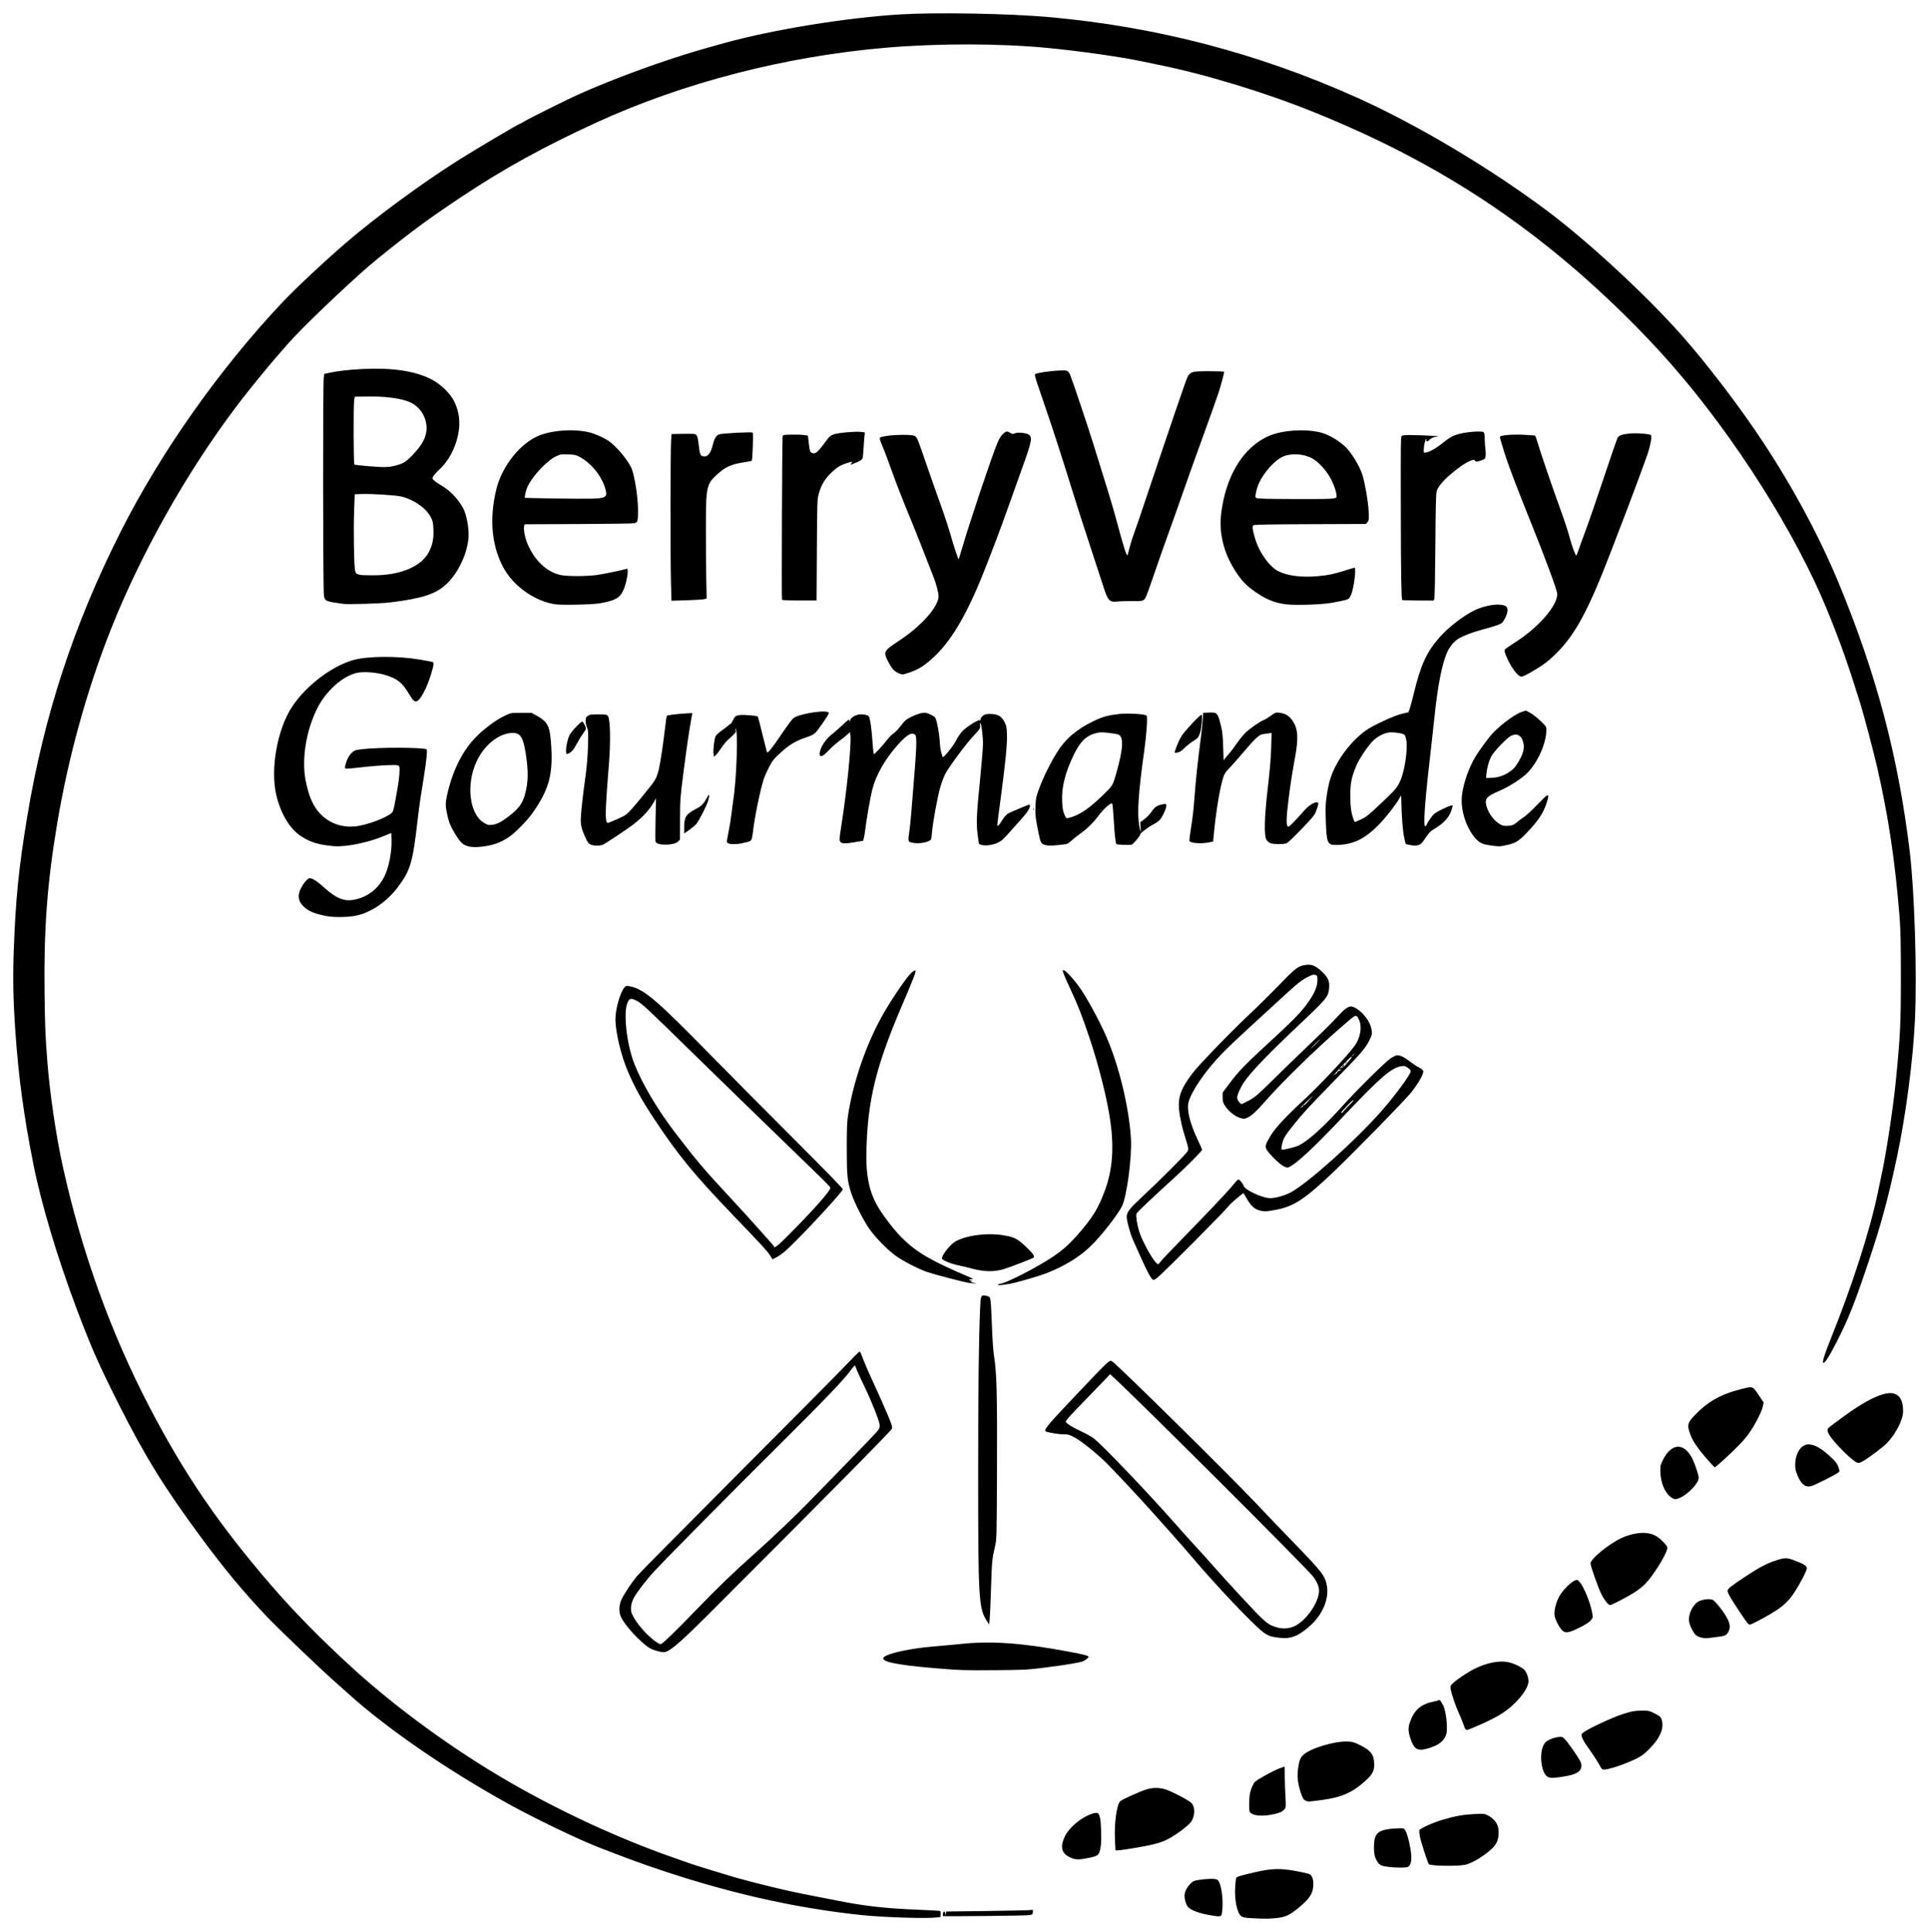 <?xml version="1.0" encoding="UTF-8" standalone="no"?>
<!-- Created with Inkscape (http://www.inkscape.org/) -->

<svg
   width="215.112mm"
   height="215.456mm"
   viewBox="0 0 218.112 218.461"
   version="1.1"
   id="svg5"
   xml:space="preserve"
   inkscape:version="1.2.2 (b0a8486541, 2022-12-01)"
   sodipodi:docname="logo.svg"
   xmlns:inkscape="http://www.inkscape.org/namespaces/inkscape"
   xmlns:sodipodi="http://sodipodi.sourceforge.net/DTD/sodipodi-0.dtd"
   xmlns="http://www.w3.org/2000/svg"
   xmlns:svg="http://www.w3.org/2000/svg"><sodipodi:namedview
     id="namedview7"
     pagecolor="#ffffff"
     bordercolor="#000000"
     borderopacity="0.25"
     inkscape:showpageshadow="2"
     inkscape:pageopacity="0.0"
     inkscape:pagecheckerboard="true"
     inkscape:deskcolor="#d1d1d1"
     inkscape:document-units="mm"
     showgrid="false"
     showguides="false"
     inkscape:zoom="0.54866744"
     inkscape:cx="263.36536"
     inkscape:cy="426.48785"
     inkscape:window-width="1920"
     inkscape:window-height="1007"
     inkscape:window-x="0"
     inkscape:window-y="0"
     inkscape:window-maximized="1"
     inkscape:current-layer="layer1" /><defs
     id="defs2" /><g
     inkscape:label="Calque 1"
     inkscape:groupmode="layer"
     id="layer1"
     transform="translate(-303.103,214.297)"><path
       style="fill:#000000;fill-opacity:1;stroke:none;stroke-width:0.086"
       d="m 447.393,2.596 c 1.047,-0.102 1.564,-0.346 2.641,-1.25 1.211,-1.016 1.566,-1.606 1.571,-2.61 0.003,-0.602 -0.179,-1.019 -0.498,-1.14 -0.121,-0.046 -0.749,-0.185 -1.395,-0.309 -1.821,-0.349 -2.832,-0.321 -4.76,0.131 -1.818,0.426 -2.038,0.498 -2.089,0.685 -0.022,0.079 -0.065,0.513 -0.096,0.965 -0.099,1.437 0.215,2.96 0.68,3.308 0.19,0.142 0.415,0.186 1.156,0.226 1.483,0.081 1.905,0.08 2.79,-0.007 z m -38.429,-0.073 0.474,-0.056 0.027,-0.324 c 0.017,-0.21 -0.013,-0.337 -0.086,-0.363 -0.062,-0.021 -1.14,-0.08 -2.395,-0.13 -3.781,-0.152 -6.103,-0.412 -9.215,-1.035 -0.924,-0.185 -2.609,-0.514 -3.746,-0.732 -1.886,-0.362 -5.435,-1.221 -7.708,-1.865 -0.911,-0.258 -4.595,-1.391 -4.995,-1.536 -0.118,-0.043 -1.01,-0.355 -1.981,-0.694 -6.174,-2.156 -12.689,-5.156 -18.622,-8.576 -6.167,-3.554 -12.658,-8.262 -17.634,-12.789 -3.617,-3.291 -6.797,-6.527 -9.465,-9.634 -5.836,-6.794 -9.658,-12.4 -13.591,-19.937 -4.39,-8.413 -7.69,-17.574 -9.835,-27.301 -0.741,-3.358 -1.455,-8.205 -1.727,-11.713 -0.236,-3.049 -0.274,-3.948 -0.322,-7.622 -0.096,-7.435 0.284,-12.594 1.436,-19.463 1.249,-7.451 3.372,-15.114 6.072,-21.918 3.389,-8.541 8.56,-17.724 14.16,-25.147 1.818,-2.41 4.922,-6.144 6.505,-7.826 2.238,-2.377 7.333,-7.166 9.414,-8.848 3.968,-3.207 5.742,-4.517 9.538,-7.043 4.8,-3.195 9.302,-5.676 15.255,-8.409 9.854,-4.523 21.424,-7.508 32.843,-8.474 5.908,-0.5 12.873,-0.485 18.258,0.04 3.636,0.354 8.274,1.015 10.622,1.514 0.671,0.142 1.394,0.294 1.608,0.336 5.392,1.072 12.233,3.149 17.87,5.427 10.081,4.074 18.424,8.866 26.224,15.063 4.996,3.969 10.094,8.821 14.215,13.529 7.061,8.066 13.978,18.981 17.526,27.656 1.485,3.63 2.374,6.138 3.772,10.632 0.39,1.253 1.502,5.468 1.896,7.184 1.264,5.502 2.025,10.577 2.527,16.837 0.121,1.514 0.152,2.899 0.153,6.89 0,5.273 -0.063,6.594 -0.563,11.669 -0.298,3.023 -1.058,8.06 -1.592,10.55 -0.122,0.568 -0.317,1.499 -0.434,2.067 -0.882,4.29 -2.872,10.476 -5.362,16.668 -0.65,1.616 -0.943,2.542 -0.838,2.645 0.146,0.143 0.68,-0.682 1.538,-2.373 1.364,-2.69 1.982,-4.239 3.56,-8.931 1.455,-4.325 2.213,-7.108 3.226,-11.84 1.012,-4.731 1.851,-11.107 2.057,-15.633 0.245,-5.379 -0.049,-14.64 -0.61,-19.205 -1.31,-10.661 -3.725,-19.783 -7.953,-30.04 -2.151,-5.218 -5.113,-10.755 -8.552,-15.986 -2.632,-4.003 -6.421,-8.976 -9.356,-12.278 -3.961,-4.457 -10.438,-10.451 -14.995,-13.876 -6.46,-4.856 -14.856,-9.861 -21.66,-12.911 -11.153,-5 -22.59,-7.99 -34.75,-9.085 -4.522,-0.407 -12.786,-0.557 -16.88,-0.306 -6.151,0.377 -14.401,1.723 -19.894,3.245 -3.083,0.854 -3.936,1.11 -6.158,1.844 -3.633,1.2 -7.735,2.784 -10.593,4.09 -1.371,0.626 -5.185,2.532 -5.839,2.917 -0.251,0.148 -0.471,0.269 -0.49,0.269 -0.14,0 -5.061,2.913 -7.064,4.182 -4.056,2.569 -9.193,6.345 -12.531,9.21 -2.515,2.159 -5.809,5.246 -7.365,6.902 -7.089,7.545 -13.654,16.864 -18.166,25.786 -5.308,10.497 -8.68,20.765 -10.589,32.247 -0.956,5.749 -1.315,9.319 -1.525,15.157 -0.113,3.144 -0.064,5.603 0.184,9.188 0.354,5.122 0.948,9.5 2.024,14.926 0.901,4.545 2.73,10.655 4.943,16.511 1.647,4.359 2.436,6.145 4.75,10.747 2.894,5.756 5.184,9.459 9.241,14.942 2.739,3.703 4.711,6.078 7.499,9.034 1.145,1.214 5.915,5.778 7.577,7.251 0.423,0.375 1.179,1.049 1.679,1.5 4.367,3.926 11.07,8.539 17.962,12.361 3.02,1.675 7.931,4.039 10.335,4.975 2.217,0.864 3.874,1.481 5.426,2.023 8.494,2.965 16.466,4.806 24.329,5.62 2.429,0.251 7.198,0.404 8.354,0.267 z m 10.421,-0.258 c 0.462,-0.055 0.474,-0.064 0.501,-0.347 0.027,-0.286 0.023,-0.29 -0.258,-0.237 -0.157,0.029 -2.369,0.079 -4.915,0.11 l -4.629,0.057 -0.009,0.224 -0.009,0.224 -0.058,-0.209 c -0.086,-0.306 -0.242,-0.312 -0.287,-0.01 -0.021,0.144 -0.026,0.275 -0.011,0.29 0.051,0.051 9.201,-0.044 9.675,-0.101 z m 21.89,-0.272 c 0.164,-1.092 0.009,-2.769 -0.32,-3.458 -0.128,-0.269 -0.198,-0.318 -0.523,-0.362 -0.517,-0.071 -2.048,0.086 -2.347,0.24 -0.519,0.269 -1.046,1.077 -1.046,1.606 0,0.528 0.188,1.116 0.436,1.364 0.342,0.342 1.232,0.668 2.363,0.865 1.318,0.23 1.365,0.222 1.436,-0.255 z m 21.174,-5.322 c 0.26,-0.321 0.301,-0.908 0.133,-1.906 -0.173,-1.028 -0.41,-1.852 -0.62,-2.15 -0.141,-0.2 -0.168,-0.204 -1.058,-0.157 -1.543,0.081 -2.13,0.358 -2.343,1.106 -0.135,0.474 -0.138,1.558 -0.006,2.021 0.131,0.458 0.44,0.912 0.707,1.041 0.312,0.15 1.396,0.273 2.265,0.257 0.681,-0.013 0.778,-0.035 0.921,-0.212 z m 6.359,-0.113 c 0.731,-0.165 2.084,-0.979 2.932,-1.764 0.603,-0.558 0.813,-1.056 0.816,-1.936 0.003,-0.862 -0.407,-1.46 -1.324,-1.932 -0.26,-0.134 -0.443,-0.147 -1.378,-0.102 -1.255,0.061 -2.124,0.213 -3.568,0.627 -1.066,0.305 -2.614,0.999 -2.694,1.208 -0.025,0.064 -0.002,0.359 0.05,0.656 0.11,0.623 0.897,3.055 1.034,3.191 0.2,0.2 3.302,0.239 4.132,0.052 z m -42.834,-0.725 c 1.354,-0.257 1.438,-0.332 1.598,-1.436 0.098,-0.677 0.036,-2.65 -0.1,-3.188 -0.134,-0.53 -0.257,-0.599 -0.788,-0.444 -1.212,0.354 -2.652,1.518 -3.164,2.56 -0.529,1.075 -0.422,1.831 0.32,2.266 0.667,0.391 1.094,0.439 2.135,0.241 z m 5.634,-1.205 c 2.12,-0.362 2.924,-0.596 3.836,-1.118 0.817,-0.467 1.814,-1.217 2.229,-1.676 0.545,-0.603 0.623,-1.743 0.155,-2.247 -0.284,-0.306 -2.252,-1.337 -2.967,-1.554 -0.64,-0.195 -1.317,-0.208 -1.968,-0.038 -0.669,0.174 -2.869,1.148 -3.12,1.381 -0.405,0.376 -0.696,2.511 -0.6,4.414 l 0.057,1.142 h 0.303 c 0.167,0 1.1,-0.136 2.075,-0.302 z m 15.577,-3.795 c 0.672,-0.151 1.008,-0.321 1.193,-0.603 0.126,-0.192 0.134,-0.365 0.069,-1.441 -0.041,-0.672 -0.076,-1.697 -0.078,-2.278 -0.002,-0.58 -0.012,-1.055 -0.023,-1.055 -0.011,3e-5 -0.279,0.098 -0.595,0.217 -0.722,0.272 -2.528,1.273 -2.78,1.541 -0.104,0.111 -0.284,0.473 -0.399,0.805 -0.172,0.493 -0.211,0.781 -0.218,1.577 -0.007,0.922 0.003,0.981 0.193,1.127 0.439,0.337 1.44,0.378 2.637,0.109 z m 5.354,-1.589 c 2.301,-0.307 3.502,-0.843 5.034,-2.248 0.682,-0.625 0.908,-1.046 0.911,-1.695 0.005,-1.147 -0.314,-1.616 -1.509,-2.221 -0.719,-0.364 -0.91,-0.424 -1.45,-0.451 -1.524,-0.077 -4.396,0.803 -5.115,1.566 -0.313,0.332 -0.418,0.635 -0.541,1.561 -0.113,0.846 -0.013,1.69 0.311,2.644 0.227,0.667 0.33,0.829 0.595,0.936 0.254,0.103 0.327,0.099 1.764,-0.092 z m 27.175,-2.626 c 1.091,-0.164 1.606,-0.335 1.935,-0.642 0.305,-0.285 0.348,-0.702 0.12,-1.148 -0.246,-0.48 -1.351,-2.064 -1.686,-2.416 -0.317,-0.334 -0.329,-0.338 -0.809,-0.288 -0.272,0.028 -0.701,0.157 -0.971,0.292 -0.388,0.194 -0.522,0.319 -0.677,0.631 -0.522,1.05 -0.239,3.18 0.474,3.567 0.301,0.163 0.554,0.164 1.614,0.005 z m 6.226,-1.171 c 0.602,-0.195 1.501,-0.552 1.999,-0.794 0.779,-0.38 1.006,-0.542 1.636,-1.176 1.312,-1.318 1.755,-2.446 1.362,-3.468 -0.067,-0.175 -0.263,-0.322 -0.744,-0.56 -0.63,-0.311 -0.684,-0.322 -1.518,-0.313 -0.759,0.008 -1.007,0.053 -2.028,0.371 -1.19,0.37 -3.999,1.677 -4.517,2.102 -0.252,0.206 -0.253,0.212 -0.133,0.576 0.067,0.202 0.308,0.624 0.536,0.937 0.588,0.806 1.189,1.726 1.466,2.239 0.216,0.402 0.263,0.44 0.542,0.44 0.168,0 0.798,-0.159 1.399,-0.354 z m -21.18,-2.102 c 0.903,-0.285 1.456,-0.672 1.733,-1.211 0.191,-0.371 0.215,-0.521 0.205,-1.256 -0.012,-0.867 -0.222,-2.031 -0.429,-2.373 -0.066,-0.108 -0.18,-0.297 -0.254,-0.418 -0.091,-0.15 -0.168,-0.196 -0.237,-0.142 -0.056,0.043 -0.331,0.123 -0.61,0.178 -1.399,0.272 -2.173,0.952 -2.645,2.326 -0.219,0.635 -0.204,1.048 0.068,1.864 0.42,1.264 0.826,1.457 2.171,1.032 z m 5.89,-2.703 c 0.924,-0.411 1.861,-0.901 2.368,-1.238 1.451,-0.966 2.729,-2.477 2.897,-3.425 0.064,-0.363 -0.107,-0.992 -0.372,-1.364 -0.241,-0.338 -1.264,-0.844 -1.973,-0.975 -1.014,-0.188 -2.411,0.1 -3.759,0.773 -0.734,0.367 -1.971,1.19 -2.41,1.605 -0.311,0.293 -0.322,0.323 -0.264,0.708 0.072,0.478 0.562,1.915 0.922,2.701 0.224,0.488 0.365,0.84 0.684,1.702 0.04,0.107 0.141,0.193 0.225,0.193 0.084,0 0.841,-0.307 1.682,-0.68 z m -49.412,-6.376 c 2.332,-0.295 3.924,-0.556 4.306,-0.706 0.264,-0.104 0.646,-0.402 0.646,-0.505 0,-0.131 -0.513,-0.265 -2.254,-0.592 -5.183,-0.973 -8.662,-1.228 -12.042,-0.883 -0.971,0.099 -2.498,0.24 -3.392,0.314 -2.285,0.188 -4.707,0.691 -5.348,1.111 -0.8,0.524 1.029,0.949 5.769,1.339 2.807,0.231 3.285,0.245 7.062,0.213 2.943,-0.026 3.345,-0.048 5.253,-0.289 z m -42.647,-1.868 c 0.693,-0.354 1.954,-1.489 4.627,-4.162 13.195,-13.196 20.654,-20.743 20.728,-20.974 0.072,-0.225 0.004,-0.446 -0.533,-1.722 -0.339,-0.805 -0.986,-2.259 -1.438,-3.23 -0.452,-0.971 -0.965,-2.134 -1.141,-2.584 -0.498,-1.281 -0.467,-1.222 -0.612,-1.141 -0.072,0.04 -0.813,0.788 -1.648,1.662 -0.834,0.874 -6.349,6.433 -12.255,12.354 -5.906,5.921 -10.941,11.012 -11.188,11.313 -0.624,0.759 -1.441,1.991 -1.741,2.625 -0.306,0.647 -0.34,1.386 -0.091,1.966 0.259,0.603 1.158,1.723 2.094,2.605 0.908,0.856 1.26,1.078 2.052,1.29 0.623,0.167 0.815,0.166 1.145,-0.003 z m -1.318,-1.047 c -1.059,-0.742 -2.323,-2.215 -2.723,-3.173 -0.195,-0.466 -0.12,-1.107 0.206,-1.77 0.289,-0.586 1.495,-2.149 2.415,-3.128 1.77,-1.883 9.343,-9.533 14.624,-14.772 4.397,-4.362 6.721,-6.792 7.42,-7.76 0.265,-0.367 0.511,-0.65 0.546,-0.628 0.035,0.021 0.11,0.184 0.167,0.361 0.057,0.177 0.451,1.039 0.876,1.915 0.808,1.665 1.661,3.797 1.755,4.385 0.047,0.293 0.018,0.394 -0.196,0.685 -0.138,0.188 -1.799,1.924 -3.691,3.858 -1.892,1.934 -3.809,3.899 -4.259,4.366 -1.241,1.288 -4.156,4.056 -5.987,5.686 -2.444,2.175 -4.108,3.78 -6.698,6.461 -2.198,2.275 -3.543,3.585 -3.859,3.757 -0.1,0.054 -0.266,-0.014 -0.594,-0.244 z m 72.243,-0.642 c 0.63,-0.232 1.756,-1.103 2.362,-1.827 0.982,-1.174 1.453,-2.583 1.268,-3.792 -0.179,-1.165 -0.494,-1.58 -3.728,-4.913 -1.289,-1.328 -3.219,-3.344 -4.288,-4.478 -2.919,-3.097 -15.554,-15.564 -16.248,-16.033 -0.335,-0.226 -0.162,-0.389 -4.571,4.266 -2.969,3.135 -3.29,3.544 -2.879,3.665 0.529,0.155 1.545,0.308 1.974,0.296 0.44,-0.012 0.593,0.033 1.192,0.345 0.748,0.391 2.569,1.854 3.652,2.935 0.825,0.823 4.053,4.275 4.961,5.304 0.376,0.426 1.345,1.511 2.154,2.411 0.809,0.9 1.928,2.179 2.488,2.842 2.659,3.153 6.926,7.663 8.045,8.503 0.593,0.445 0.885,0.55 1.838,0.658 0.754,0.086 1.164,0.044 1.78,-0.183 z m -1.968,-0.973 c -1.121,-0.312 -1.306,-0.471 -4.225,-3.613 -0.924,-0.995 -2.24,-2.446 -2.926,-3.225 -0.685,-0.779 -1.628,-1.825 -2.095,-2.325 -0.467,-0.5 -1.513,-1.665 -2.325,-2.588 -3.033,-3.449 -8.27,-8.932 -9.21,-9.641 -0.261,-0.197 -0.93,-0.568 -1.486,-0.824 -0.957,-0.44 -1.674,-0.902 -1.674,-1.077 0,-0.121 0.659,-0.847 2.186,-2.41 0.764,-0.782 1.712,-1.763 2.108,-2.182 l 0.72,-0.76 0.227,0.205 c 2.653,2.396 22.144,21.848 22.763,22.717 0.559,0.785 0.725,1.328 0.598,1.961 -0.274,1.365 -1.574,3.073 -2.749,3.616 -0.574,0.265 -1.29,0.32 -1.911,0.147 z m 49.632,1.079 c 1.001,-0.122 1.139,-0.185 1.358,-0.613 0.225,-0.441 0.192,-0.837 -0.125,-1.48 -0.323,-0.654 -1.316,-1.935 -1.625,-2.094 -0.327,-0.169 -1.03,-0.108 -1.584,0.137 -0.629,0.278 -1.215,1.429 -1.127,2.212 0.058,0.512 0.528,1.445 0.84,1.667 0.285,0.203 0.863,0.339 1.247,0.294 0.142,-0.017 0.599,-0.072 1.016,-0.123 z m -15.474,-1.073 c 0.63,-0.31 1.053,-0.579 1.235,-0.787 0.254,-0.289 0.272,-0.349 0.218,-0.709 -0.226,-1.505 -1.3,-3.889 -1.753,-3.889 -0.477,0 -1.648,1.136 -2.085,2.024 -0.359,0.73 -0.544,1.669 -0.42,2.136 0.142,0.533 0.589,1.329 0.886,1.58 0.359,0.302 0.716,0.236 1.917,-0.355 z m 20.659,-1.012 c 2.602,-1.42 3.197,-2.016 4.558,-4.564 0.264,-0.495 0.48,-1 0.48,-1.122 0,-0.28 -0.291,-0.467 -1.37,-0.884 -0.927,-0.358 -1.136,-0.352 -2.334,0.063 -0.956,0.332 -1.746,0.759 -3.273,1.767 -1.565,1.034 -1.981,1.366 -1.981,1.582 0,0.27 0.297,0.79 1.361,2.386 0.932,1.397 1.008,1.488 1.216,1.437 0.122,-0.03 0.726,-0.329 1.341,-0.665 z m -87.204,-3.512 c 0.092,-2.969 0.12,-3.258 0.447,-4.651 0.19,-0.809 0.193,-0.906 0.225,-8.593 0.035,-8.294 -0.031,-11.013 -0.312,-12.765 -0.119,-0.744 -0.202,-1.915 -0.269,-3.789 -0.062,-1.727 -0.134,-2.791 -0.199,-2.927 -0.074,-0.155 -0.197,-0.23 -0.447,-0.271 -0.603,-0.099 -0.617,-0.07 -0.681,1.408 -0.155,3.583 -0.221,9.149 -0.222,18.643 0,14.297 0.058,15.297 0.992,16.734 l 0.252,0.388 0.062,-0.646 c 0.034,-0.355 0.102,-1.944 0.151,-3.531 z m 71.221,1.412 c 1.453,-0.763 2.19,-1.258 2.793,-1.878 0.841,-0.864 2.299,-3.201 2.435,-3.9 0.048,-0.249 0.004,-0.327 -0.444,-0.797 -0.659,-0.691 -1.232,-0.969 -2.095,-1.018 -0.767,-0.043 -1.804,0.187 -2.639,0.584 -1.46,0.695 -3.488,2.36 -3.488,2.863 0,0.315 0.841,2.697 1.218,3.455 0.362,0.726 0.789,1.26 1.009,1.26 0.07,0 0.614,-0.256 1.21,-0.569 z m 6.682,-11.564 c 0.954,-0.438 2.11,-1.67 2.11,-2.248 0,-0.296 -0.347,-1.372 -0.68,-2.105 -0.141,-0.311 -0.422,-0.725 -0.639,-0.942 -0.906,-0.906 -1.964,-0.509 -2.728,1.022 -0.278,0.557 -0.3,0.659 -0.288,1.335 0.021,1.219 0.528,2.418 1.224,2.89 0.368,0.25 0.543,0.258 1.001,0.048 z m 16.421,-2.045 c 0.695,-0.351 1.349,-0.709 1.455,-0.794 0.191,-0.155 0.191,-0.155 0.036,-0.622 -0.121,-0.366 -0.278,-0.586 -0.722,-1.012 -1.122,-1.076 -1.953,-1.566 -2.659,-1.566 -0.849,0 -1.501,1.004 -1.509,2.325 -0.003,0.441 0.055,0.698 0.272,1.213 0.417,0.99 0.9,1.353 1.563,1.175 0.166,-0.045 0.87,-0.369 1.565,-0.72 z m -11.53,-2.206 c 1.55,-1.417 2.342,-2.245 2.904,-3.036 0.679,-0.956 1.416,-2.382 1.557,-3.012 l 0.106,-0.472 -0.577,-0.863 c -0.675,-1.011 -0.628,-0.996 -2,-0.648 -2.345,0.595 -3.818,1.444 -5.344,3.08 -0.656,0.703 -0.729,0.988 -0.46,1.794 0.315,0.943 0.777,1.649 2.01,3.07 0.421,0.486 0.803,0.883 0.849,0.883 0.045,0 0.475,-0.358 0.954,-0.797 z m 15.908,0.043 c 0.559,-0.316 2.228,-1.584 2.597,-1.972 1.027,-1.08 1.825,-2.653 1.829,-3.604 0.004,-1.186 -0.358,-1.834 -1.129,-2.017 -1.02,-0.243 -3.115,0.755 -5.828,2.777 -0.574,0.427 -1.169,0.869 -1.323,0.982 -0.353,0.259 -0.356,0.473 -0.014,1.012 0.387,0.611 1.655,1.962 2.437,2.598 0.747,0.607 0.753,0.608 1.431,0.224 z m -95.982,-20.12 c 2.868,-0.756 4.003,-1.163 5.563,-2 1.214,-0.651 2.141,-1.317 3.036,-2.182 1.114,-1.077 2.982,-3.463 3.478,-4.443 0.55,-1.086 1.146,-5.572 1.019,-7.663 -0.219,-3.589 -1.362,-8.3 -2.817,-11.611 -0.841,-1.914 -2.353,-4.656 -3.146,-5.706 -0.797,-1.054 -1.599,-1.854 -1.729,-1.724 -0.072,0.072 0.169,0.681 0.82,2.075 0.883,1.892 1.374,3.148 2.22,5.675 1.036,3.097 1.981,6.887 2.327,9.33 0.421,2.98 0.24,5.439 -0.568,7.687 -0.767,2.137 -1.403,3.177 -3.173,5.192 -1.384,1.576 -2.46,2.384 -5.136,3.859 -1.512,0.833 -3.229,1.625 -3.531,1.629 -0.095,0.001 -0.23,0.043 -0.301,0.094 -0.219,0.156 1.08,0.013 1.938,-0.213 z m -4.478,0.062 c -0.598,-0.127 -0.597,-0.126 -0.469,-0.207 0.104,-0.066 0.101,-0.079 -0.021,-0.08 -0.08,-9.8e-4 -0.167,-0.036 -0.193,-0.078 -0.026,-0.042 0,-0.075 0.059,-0.073 0.409,0.015 0.414,-0.045 0.021,-0.212 -4.452,-1.895 -6.014,-2.801 -7.714,-4.477 -0.763,-0.752 -1.96,-2.281 -2.61,-3.336 -1.096,-1.778 -1.499,-3.721 -1.403,-6.769 0.14,-4.449 0.759,-7.636 2.316,-11.928 0.335,-0.924 0.859,-2.261 1.165,-2.971 0.306,-0.711 0.856,-2.009 1.223,-2.885 1.024,-2.445 1.059,-2.616 0.439,-2.141 -0.438,0.336 -2.036,2.641 -3.126,4.509 -1.929,3.307 -3.473,7.681 -4.087,11.583 -0.127,0.809 -0.156,1.51 -0.155,3.832 0,3.084 0.061,3.679 0.517,5.082 0.33,1.015 1.423,3.158 2.072,4.061 0.693,0.965 1.919,2.223 2.839,2.915 0.828,0.623 2.639,1.563 3.7,1.922 0.845,0.286 3.948,1.096 4.646,1.213 0.44,0.074 1.102,0.105 0.779,0.037 z m 20.6,-0.654 c 1.093,-0.944 7.716,-7.617 8.091,-8.151 0.141,-0.201 1.578,-1.422 1.617,-1.374 0.014,0.017 0.182,0.302 0.375,0.633 0.446,0.768 0.835,1.14 1.356,1.296 0.545,0.164 0.861,0.157 1.894,-0.04 2.1,-0.4 3.32,-1.208 6.684,-4.424 2.305,-2.204 7.827,-7.856 8.603,-8.805 0.599,-0.733 1.165,-1.63 1.339,-2.123 0.11,-0.311 0.105,-0.349 -0.058,-0.513 -0.097,-0.097 -0.3,-0.229 -0.449,-0.292 -0.15,-0.063 -0.582,-0.351 -0.961,-0.64 -0.723,-0.55 -1.182,-0.751 -1.523,-0.666 -0.112,0.028 -0.396,0.176 -0.632,0.329 -0.548,0.355 -3.767,3.527 -5.232,5.154 -2.287,2.541 -3.984,4.096 -5.097,4.669 -0.346,0.178 -1.549,0.499 -1.873,0.499 -0.159,0 -0.172,-0.036 -0.122,-0.348 0.133,-0.829 0.313,-1.155 1.366,-2.465 1.082,-1.346 1.763,-2.085 4.551,-4.938 3.084,-3.156 3.558,-3.702 4.006,-4.609 0.283,-0.572 0.311,-0.689 0.263,-1.089 -0.073,-0.615 -0.415,-1.275 -0.974,-1.878 -0.453,-0.49 -1.041,-0.863 -1.358,-0.863 -0.336,0 -0.777,0.314 -1.374,0.981 -0.617,0.687 -2.284,2.334 -4.317,4.263 -0.568,0.539 -1.944,1.877 -3.057,2.973 -1.792,1.764 -2.109,2.039 -2.771,2.4 -0.411,0.224 -0.79,0.408 -0.844,0.408 -0.194,0 -0.519,-0.453 -0.519,-0.723 8e-5,-0.307 0.383,-1.16 0.788,-1.755 0.8,-1.175 2.765,-3.216 6.403,-6.651 2.936,-2.772 3.12,-2.998 3.206,-3.955 0.072,-0.8 -0.083,-1.174 -0.759,-1.828 -0.71,-0.688 -1.168,-0.896 -1.808,-0.82 -0.901,0.107 -1.198,0.325 -3.04,2.236 -0.942,0.977 -2.468,2.485 -3.392,3.352 -2.098,1.968 -5.759,5.757 -6.459,6.687 -1.455,1.931 -1.743,2.921 -1.408,4.835 0.096,0.545 0.267,1.3 0.38,1.679 0.114,0.379 0.296,0.985 0.406,1.347 0.174,0.572 0.185,0.692 0.089,0.924 -0.116,0.279 -3.019,3.195 -5.215,5.238 -1.358,1.263 -1.676,1.678 -1.678,2.19 -0.002,0.472 0.379,1.873 0.715,2.631 1.667,3.752 2.059,4.507 2.342,4.507 0.067,0 0.268,-0.126 0.446,-0.28 z m -0.183,-1.659 c -0.578,-0.624 -1.629,-2.587 -1.936,-3.616 -0.219,-0.734 -0.363,-1.724 -0.283,-1.936 0.058,-0.152 1.904,-1.902 4.242,-4.021 1.379,-1.25 3.18,-3.062 3.18,-3.2 0,-0.054 -0.21,-0.535 -0.466,-1.069 -0.872,-1.817 -1.278,-3.416 -1.079,-4.253 0.297,-1.25 1.924,-3.63 3.799,-5.557 0.537,-0.551 1.753,-1.714 2.703,-2.584 0.95,-0.87 2.611,-2.395 3.691,-3.39 2.208,-2.033 2.578,-2.331 3.376,-2.724 0.46,-0.227 0.603,-0.261 0.792,-0.194 0.219,0.079 0.231,0.111 0.225,0.641 -0.008,0.736 -0.378,1.549 -1.232,2.707 -0.732,0.992 -1.662,1.931 -4.489,4.53 -2.478,2.278 -3.178,3.006 -4.2,4.365 l -0.795,1.058 v 0.54 c 0,0.448 0.042,0.605 0.247,0.923 0.432,0.67 1.125,1.228 1.757,1.415 0.397,0.118 0.458,0.115 0.785,-0.031 0.484,-0.217 1.027,-0.717 2.06,-1.897 1.976,-2.255 5.569,-5.755 8.705,-8.478 1.59,-1.381 1.542,-1.363 1.857,-0.711 0.374,0.772 0.184,1.993 -0.45,2.906 -0.727,1.045 -4.014,4.551 -5.803,6.189 -1.927,1.764 -3.237,3.172 -3.725,4.005 -0.616,1.051 -0.654,1.173 -0.475,1.55 0.217,0.458 1.471,1.698 1.948,1.926 0.389,0.186 0.414,0.188 0.689,0.047 0.849,-0.435 2.769,-2.225 5.649,-5.268 4.621,-4.883 5.801,-5.912 6.988,-6.102 0.293,-0.047 0.41,-0.018 0.696,0.171 0.19,0.126 0.344,0.297 0.344,0.383 0,0.374 -1.814,2.835 -3.438,4.665 -2.903,3.271 -8.109,7.932 -10.083,9.028 -0.722,0.401 -1.923,0.726 -2.498,0.676 -0.895,-0.077 -2.695,-0.922 -2.854,-1.338 -0.13,-0.343 -0.506,-0.8 -0.633,-0.771 -0.062,0.015 -0.32,0.286 -0.573,0.603 -0.562,0.703 -2.324,2.571 -5.55,5.884 -1.339,1.375 -2.521,2.615 -2.627,2.756 -0.106,0.141 -0.223,0.291 -0.259,0.332 -0.036,0.042 -0.165,-0.032 -0.287,-0.163 z m 21.037,-17.13 c 0.742,-0.823 1.173,-1.256 1.252,-1.256 0.099,0 0.002,0.115 -0.73,0.861 -0.256,0.26 -0.457,0.496 -0.448,0.524 0.009,0.028 -0.04,0.051 -0.109,0.051 -0.099,0 -0.091,-0.038 0.036,-0.179 z m -4.335,-0.779 c 0.332,-0.321 0.719,-0.685 0.861,-0.81 0.212,-0.186 0.203,-0.165 -0.051,0.118 -0.17,0.189 -0.395,0.441 -0.5,0.559 -0.105,0.118 -0.237,0.215 -0.294,0.215 -0.057,0 -0.103,0.049 -0.103,0.108 0,0.059 -0.025,0.098 -0.056,0.086 -0.03,-0.012 -0.147,0.052 -0.258,0.143 -0.112,0.09 0.069,-0.098 0.4,-0.419 z m 3.612,-3.578 c 0.838,-0.939 1.694,-1.809 1.779,-1.809 0.109,0 -0.02,0.185 -0.559,0.804 -0.232,0.266 -0.456,0.461 -0.499,0.435 -0.091,-0.056 -0.328,0.122 -0.328,0.246 0,0.047 0.068,0.033 0.151,-0.032 0.136,-0.107 0.14,-0.104 0.033,0.032 -0.065,0.082 -0.147,0.131 -0.184,0.109 -0.068,-0.042 -0.238,0.119 -0.251,0.237 -0.004,0.035 -0.024,0.055 -0.043,0.043 -0.02,-0.012 -0.145,0.075 -0.279,0.194 -0.133,0.118 -0.052,0.002 0.18,-0.258 z m 0.92,-0.797 c 0.094,-0.176 0.09,-0.183 -0.04,-0.076 -0.079,0.065 -0.143,0.152 -0.143,0.194 0,0.132 0.076,0.082 0.183,-0.118 z m 0.344,-0.388 c 0.107,-0.137 0.104,-0.14 -0.033,-0.033 -0.143,0.113 -0.189,0.183 -0.118,0.183 0.018,0 0.086,-0.068 0.151,-0.151 z m 0.592,-0.743 c 0,-0.018 0.068,-0.086 0.151,-0.151 0.137,-0.107 0.14,-0.104 0.033,0.033 -0.113,0.143 -0.183,0.189 -0.183,0.118 z m -4.177,-1.345 c 0.281,-0.284 0.531,-0.517 0.554,-0.517 0.024,0 -0.187,0.233 -0.468,0.517 -0.281,0.284 -0.531,0.517 -0.554,0.517 -0.024,0 0.187,-0.233 0.468,-0.517 z m -35.226,25.486 c 0.799,-0.247 3.242,-1.187 3.378,-1.301 0.172,-0.143 -0.089,-0.515 -0.878,-1.253 -0.922,-0.862 -1.236,-1.032 -2.276,-1.234 -1.844,-0.357 -4.185,-0.103 -5.604,0.609 -0.521,0.261 -1.422,1.319 -1.586,1.863 -0.049,0.162 0.014,0.221 0.485,0.451 0.298,0.146 0.91,0.341 1.36,0.435 0.45,0.093 1.109,0.251 1.464,0.349 1.388,0.385 2.586,0.411 3.658,0.08 z m -24.739,-2.007 c 1.267,-1.075 6.1,-6.24 6.559,-7.008 0.043,-0.071 -1.858,-2.028 -5.646,-5.814 -3.141,-3.138 -7.358,-7.389 -9.371,-9.446 -5.964,-6.093 -7.454,-7.368 -8.989,-7.69 -0.496,-0.104 -0.505,-0.102 -0.701,0.125 -0.471,0.548 -1.002,2.398 -1.008,3.512 -0.008,1.506 0.621,4.151 1.438,6.051 0.756,1.759 1.56,3.206 2.929,5.274 2.741,4.14 4.544,6.336 9.049,11.021 3.057,3.178 3.733,3.915 4.057,4.416 l 0.292,0.452 0.42,-0.213 c 0.231,-0.117 0.668,-0.423 0.971,-0.681 z m -1.226,-0.549 c 0,-0.035 -0.336,-0.433 -0.744,-0.883 -0.409,-0.45 -1.135,-1.263 -1.614,-1.807 -0.479,-0.544 -1.707,-1.887 -2.728,-2.984 -2.812,-3.02 -3.752,-4.133 -6.207,-7.352 -1.918,-2.514 -3.678,-5.504 -4.513,-7.665 -0.873,-2.261 -1.257,-5.794 -0.75,-6.911 0.221,-0.488 0.376,-0.517 1.027,-0.192 0.554,0.276 1.244,0.919 6.143,5.721 2.203,2.159 4.47,4.369 5.038,4.912 0.568,0.543 2.623,2.538 4.566,4.434 1.943,1.896 4.123,4.009 4.844,4.697 0.722,0.687 1.312,1.313 1.312,1.391 0,0.296 -1.484,2.014 -3.724,4.314 -2.067,2.121 -2.645,2.629 -2.65,2.325 z m -47.323,-37.402 c 1.691,-0.321 3.53,-1.564 4.784,-3.231 1.427,-1.898 1.689,-2.785 2.237,-7.573 0.098,-0.853 0.251,-2.015 0.341,-2.584 0.09,-0.568 0.262,-1.654 0.382,-2.411 0.282,-1.782 0.392,-2.905 0.295,-3.012 -0.211,-0.232 -5.27,-0.256 -7.212,-0.035 -0.798,0.091 -0.927,0.13 -1.189,0.36 -0.337,0.296 -0.606,0.781 -0.764,1.378 -0.094,0.355 -0.091,0.421 0.018,0.463 0.07,0.027 0.658,-0.016 1.307,-0.094 1.459,-0.177 3.119,-0.305 3.997,-0.307 0.567,-0.002 0.677,0.022 0.752,0.162 0.101,0.188 -0.003,1.472 -0.202,2.506 -0.069,0.355 -0.19,1.033 -0.27,1.507 -0.08,0.474 -0.2,0.968 -0.267,1.098 -0.225,0.436 -2.119,1.255 -3.632,1.57 -1.723,0.358 -3.302,-0.08 -4.486,-1.246 -0.844,-0.831 -1.382,-2.037 -1.738,-3.897 -0.46,-2.405 0.081,-5.677 1.35,-8.161 1.007,-1.97 2.888,-3.632 4.491,-3.966 0.74,-0.155 2.138,-0.054 3.078,0.22 1.401,0.41 1.977,0.845 2.7,2.043 0.547,0.905 0.694,1.046 0.979,0.938 0.419,-0.159 1.157,-1.581 1.61,-3.104 0.307,-1.032 0.328,-1.268 0.117,-1.333 -0.083,-0.026 -0.751,-0.148 -1.486,-0.272 -2.434,-0.411 -5.814,-0.386 -7.412,0.055 -2.434,0.672 -5.387,2.918 -6.944,5.282 -1.681,2.551 -2.484,7.031 -1.791,9.992 0.491,2.1 1.511,3.801 2.788,4.65 1.033,0.687 2.011,0.984 3.715,1.13 1.33,0.114 3.77,-0.372 5.572,-1.11 l 0.929,-0.38 0.027,0.743 c 0.049,1.348 -0.304,3.165 -0.81,4.174 -0.729,1.453 -1.95,2.374 -3.51,2.645 -1.079,0.188 -1.983,-0.193 -3.296,-1.388 -0.843,-0.768 -1.502,-1.163 -1.732,-1.039 -0.272,0.147 -0.609,0.559 -0.879,1.075 -0.443,0.846 -0.338,1.545 0.322,2.141 0.572,0.517 1.081,0.733 2.412,1.024 0.826,0.181 2.432,0.175 3.418,-0.012 z m 14.484,-7.839 c 1.105,-0.15 1.869,-0.425 2.76,-0.992 0.731,-0.465 2.111,-1.855 2.772,-2.792 1.923,-2.724 2.368,-4.461 2.077,-8.095 -0.142,-1.772 -0.421,-2.269 -1.64,-2.928 l -0.558,-0.301 h -1.163 c -1.162,0 -1.163,0 -1.825,0.316 -0.815,0.389 -1.428,0.801 -2.452,1.65 -1.654,1.369 -2.818,3.169 -3.632,5.613 -0.363,1.09 -0.617,2.247 -0.617,2.812 0,0.444 0.228,1.535 0.437,2.095 0.186,0.496 0.747,1.467 1.135,1.964 0.531,0.679 1.258,0.856 2.706,0.659 z m 0.028,-2.68 c -1.657,-1.004 -2.039,-4.399 -0.787,-7.003 0.886,-1.842 2.512,-3.12 4.013,-3.155 0.891,-0.021 1.213,0.464 1.497,2.254 0.332,2.09 0.312,3.278 -0.076,4.714 -0.279,1.031 -0.722,1.617 -1.916,2.532 -0.774,0.593 -1.272,0.836 -1.849,0.9 -0.355,0.039 -0.471,0.008 -0.883,-0.241 z m 115.538,2.552 c 1.222,-0.252 1.558,-0.483 2.934,-2.014 0.983,-1.093 1.486,-1.97 1.805,-3.148 0.208,-0.767 0.025,-0.681 -1.126,0.53 -0.59,0.62 -1.297,1.274 -1.571,1.452 -0.274,0.178 -0.614,0.432 -0.756,0.564 -0.339,0.315 -0.644,0.423 -1.197,0.423 -0.363,0 -0.534,-0.053 -0.858,-0.268 -0.73,-0.484 -1.344,-1.441 -1.468,-2.291 -0.081,-0.556 0.226,-0.849 1.432,-1.363 1.231,-0.525 2.648,-1.437 3.311,-2.129 1.166,-1.218 2.091,-3.338 2.094,-4.8 0,-0.372 -0.026,-0.413 -0.681,-1.04 -0.375,-0.359 -0.895,-0.764 -1.155,-0.901 l -0.474,-0.248 -0.46,0.146 c -0.882,0.28 -2.799,1.756 -3.623,2.79 -0.742,0.932 -1.489,2.004 -1.818,2.612 -0.787,1.451 -1.356,3.356 -1.365,4.563 -0.012,1.68 0.764,3.641 1.818,4.593 0.371,0.335 0.685,0.445 1.602,0.563 0.864,0.111 0.848,0.111 1.553,-0.034 z m -2.166,-8.156 c 0.073,-0.685 0.266,-1.363 0.54,-1.904 0.26,-0.512 1.751,-2.075 2.199,-2.304 0.712,-0.364 1.238,-0.071 1.432,0.798 0.139,0.624 -0.028,1.242 -0.586,2.169 -0.359,0.597 -0.523,0.776 -1.024,1.118 -0.637,0.435 -1.374,0.656 -2.198,0.659 l -0.42,0.001 0.058,-0.538 z m -99.903,8.083 c 0.273,-0.114 2.64,-1.687 3.368,-2.238 1.132,-0.857 1.924,-1.726 2.444,-2.68 l 0.187,-0.344 -0.055,2.378 c -0.03,1.308 -0.029,2.459 0.002,2.557 0.142,0.449 2.083,0.433 2.537,-0.021 l 0.224,-0.224 0.006,-2.302 c 0.005,-2.18 0.025,-2.452 0.368,-5.144 0.349,-2.736 0.664,-4.895 0.909,-6.233 l 0.116,-0.635 -0.958,0.062 c -0.992,0.064 -1.852,0.179 -1.931,0.257 -0.025,0.025 -0.097,0.501 -0.159,1.058 -0.204,1.806 -0.553,4.177 -0.723,4.906 -0.22,0.941 -0.411,1.328 -1.041,2.096 -0.289,0.353 -0.742,0.913 -1.006,1.245 -0.264,0.332 -0.744,0.898 -1.067,1.258 -0.547,0.611 -0.654,0.686 -1.565,1.098 -0.537,0.243 -1.036,0.443 -1.107,0.443 -0.276,0 -0.301,-0.858 -0.107,-3.617 0.072,-1.018 0.167,-2.278 0.212,-2.799 0.238,-2.769 0.18,-5.414 -0.125,-5.719 -0.109,-0.109 -0.331,-0.138 -1.076,-0.138 -0.823,0 -0.968,0.022 -1.181,0.183 -0.206,0.155 -0.242,0.243 -0.238,0.574 0.003,0.215 0.076,0.547 0.163,0.74 0.142,0.314 0.153,0.524 0.11,2.053 -0.031,1.109 -0.127,2.29 -0.275,3.383 -0.312,2.3 -0.45,3.505 -0.522,4.529 -0.069,0.986 0.015,1.389 0.518,2.494 0.238,0.522 0.35,0.671 0.579,0.77 0.364,0.158 1.028,0.163 1.394,0.01 z m 44.599,-0.199 c 0.411,-0.185 0.645,-0.377 1.131,-0.931 0.337,-0.384 0.984,-1.109 1.438,-1.61 0.788,-0.87 1.112,-1.353 1.112,-1.654 0,-0.076 -0.034,-0.138 -0.075,-0.138 -0.075,0 -1.952,0.782 -2.31,0.962 -0.271,0.136 -0.575,0.48 -0.86,0.969 -0.136,0.233 -0.299,0.441 -0.362,0.462 -0.131,0.044 -0.154,0.291 0.29,-3.04 0.542,-4.061 0.749,-6.129 0.718,-7.197 -0.026,-0.907 -0.051,-1.042 -0.287,-1.507 -0.333,-0.656 -0.752,-0.889 -1.608,-0.895 -0.496,-0.003 -0.611,0.027 -0.84,0.219 -0.146,0.123 -0.266,0.307 -0.266,0.409 0,0.113 -0.026,0.147 -0.065,0.086 -0.094,-0.147 -1.531,0.748 -1.986,1.238 -0.205,0.221 -0.504,0.661 -0.664,0.98 -0.372,0.74 -1.534,2.158 -1.574,1.921 -0.015,-0.09 -0.08,-0.319 -0.145,-0.508 -0.064,-0.189 -0.14,-0.751 -0.167,-1.249 -0.047,-0.845 -0.268,-2.083 -0.464,-2.59 -0.059,-0.154 -0.245,-0.293 -0.609,-0.457 -0.481,-0.216 -0.563,-0.228 -1.002,-0.147 -0.263,0.049 -0.777,0.238 -1.142,0.42 -0.585,0.292 -0.725,0.412 -1.17,0.998 -0.278,0.366 -0.657,0.762 -0.842,0.879 -0.185,0.117 -0.5,0.432 -0.7,0.7 -0.388,0.521 -1.433,1.66 -1.522,1.66 -0.03,0 -0.101,-0.688 -0.16,-1.529 -0.104,-1.497 -0.283,-2.647 -0.436,-2.8 -0.13,-0.13 -0.727,-0.232 -1.056,-0.18 -0.478,0.075 -0.974,0.387 -1.012,0.636 -0.029,0.194 -0.038,0.198 -0.094,0.043 -0.054,-0.15 -0.148,-0.087 -0.786,0.52 -0.398,0.379 -0.966,0.874 -1.261,1.099 -0.796,0.608 -1.475,1.841 -1.286,2.335 0.086,0.224 0.444,0.014 1.015,-0.596 0.288,-0.308 0.821,-0.78 1.183,-1.048 0.362,-0.268 0.779,-0.6 0.926,-0.738 l 0.268,-0.25 0.051,0.374 c 0.134,0.975 -0.423,6.453 -1.057,10.401 -0.209,1.303 -0.214,1.499 -0.04,1.673 0.175,0.175 0.566,0.173 1.653,-0.01 l 0.884,-0.149 0.078,-0.305 c 0.043,-0.168 0.103,-0.518 0.134,-0.779 0.149,-1.261 0.592,-3.809 0.819,-4.714 0.4,-1.597 1.422,-3.398 2.835,-4.998 1.067,-1.208 1.653,-1.548 2.025,-1.175 0.207,0.207 0.154,1.551 -0.25,6.324 -0.07,0.829 -0.168,2.03 -0.217,2.67 -0.049,0.639 -0.149,1.569 -0.222,2.065 -0.154,1.055 -0.144,1.074 0.611,1.169 0.752,0.094 1.8,-0.164 1.883,-0.464 0.022,-0.079 0.065,-0.453 0.097,-0.832 0.087,-1.039 0.617,-3.929 0.908,-4.952 0.142,-0.497 0.391,-1.176 0.554,-1.507 0.394,-0.801 2.254,-3.318 3.236,-4.38 0.741,-0.801 0.782,-0.866 0.73,-1.141 -0.03,-0.161 -0.022,-0.292 0.019,-0.292 0.125,0 0.323,1.55 0.308,2.411 -0.008,0.45 -0.154,2.213 -0.325,3.919 -0.406,4.037 -0.45,5.067 -0.273,6.311 0.076,0.534 0.139,0.989 0.139,1.009 0,0.021 0.126,0.076 0.28,0.124 0.431,0.132 1.232,0.032 1.809,-0.227 z m 6.992,0.229 c 0.939,-0.089 0.943,-0.09 1.341,-0.452 0.22,-0.2 0.655,-0.547 0.968,-0.772 0.882,-0.635 1.502,-1.241 2.136,-2.086 0.592,-0.789 1.406,-1.513 1.542,-1.371 0.041,0.043 0.118,0.852 0.172,1.8 0.097,1.704 0.206,2.686 0.309,2.789 0.074,0.074 1.462,0.125 1.711,0.063 0.195,-0.049 0.993,-1.013 1.002,-1.21 0.005,-0.126 0.978,-0.842 1.503,-1.107 0.237,-0.119 0.535,-0.327 0.662,-0.462 0.298,-0.315 0.759,-1.293 0.759,-1.609 7e-5,-0.239 -0.008,-0.243 -0.366,-0.186 -0.616,0.098 -0.945,0.309 -1.283,0.823 -0.173,0.263 -0.536,0.646 -0.808,0.851 l -0.494,0.373 0.044,0.554 c 0.058,0.725 -0.011,0.636 -0.159,-0.204 -0.244,-1.385 -0.081,-3.796 0.565,-8.381 0.268,-1.901 0.403,-3.85 0.279,-4.03 -0.125,-0.181 -2.093,-0.304 -3.094,-0.192 -1.249,0.139 -1.867,0.308 -2.86,0.783 -1.952,0.932 -3.245,2.037 -4.204,3.591 -0.761,1.233 -1.501,2.731 -1.967,3.982 -0.37,0.993 -0.405,1.153 -0.444,2.067 -0.044,1.005 0.002,1.386 0.394,3.261 0.183,0.879 0.278,1.028 0.714,1.131 0.41,0.097 0.521,0.097 1.576,-0.003 z m 0.557,-3.506 c -0.143,-0.366 -0.203,-0.737 -0.231,-1.424 -0.067,-1.628 0.34,-3.247 1.327,-5.277 0.722,-1.484 1.364,-2.12 2.444,-2.42 0.458,-0.127 0.645,-0.134 1.454,-0.049 0.511,0.053 1.032,0.144 1.158,0.202 0.594,0.271 0.519,1.616 -0.24,4.297 -0.422,1.491 -0.395,1.447 -1.626,2.642 -1.29,1.253 -2.391,2.035 -3.278,2.329 -0.326,0.108 -0.643,0.196 -0.704,0.196 -0.061,0 -0.198,-0.223 -0.304,-0.495 z m 40.128,3.501 c 0.199,-0.069 0.398,-0.285 0.746,-0.807 0.408,-0.614 0.555,-0.759 1.055,-1.046 0.885,-0.509 1.574,-1.242 1.81,-1.927 0.106,-0.308 0.193,-0.589 0.192,-0.624 -0.002,-0.147 -0.334,-0.041 -1.185,0.377 -0.799,0.392 -0.939,0.496 -1.263,0.937 -0.201,0.273 -0.415,0.616 -0.476,0.764 -0.061,0.147 -0.145,0.247 -0.187,0.221 -0.237,-0.147 -0.01,-3.133 0.699,-9.166 0.092,-0.782 0.265,-2.352 0.385,-3.49 0.341,-3.231 0.8,-5.581 1.35,-6.903 0.281,-0.676 0.78,-1.305 1.291,-1.628 0.515,-0.325 1.675,-0.777 2.615,-1.019 0.994,-0.256 1.987,-0.572 2.246,-0.717 0.273,-0.152 0.725,-1.065 0.725,-1.464 0,-0.475 -0.183,-0.61 -0.909,-0.673 -0.713,-0.062 -1.994,0.23 -2.838,0.646 -1.273,0.628 -2.95,1.925 -3.933,3.041 -1.464,1.662 -2.129,3.108 -2.912,6.337 -0.191,0.789 -0.407,1.594 -0.479,1.79 l -0.132,0.356 -0.757,0.176 c -0.899,0.21 -3.332,1.343 -4.111,1.915 -1.353,0.994 -2.627,2.521 -3.428,4.113 -0.47,0.934 -0.724,1.783 -0.923,3.092 -0.156,1.027 -0.173,1.415 -0.127,2.85 0.085,2.637 0.175,2.861 1.148,2.858 1.925,-0.006 3.288,-0.667 4.956,-2.405 0.775,-0.808 1.954,-2.335 2.247,-2.911 0.078,-0.154 0.151,-0.28 0.162,-0.28 0.011,3e-5 0.029,0.475 0.042,1.055 0.031,1.464 0.163,3.012 0.322,3.767 0.074,0.35 0.147,0.65 0.163,0.665 0.044,0.044 0.757,0.176 1.009,0.187 0.123,0.005 0.346,-0.033 0.495,-0.085 z m -7.426,-2.941 c -0.259,-0.716 -0.349,-1.413 -0.345,-2.691 0.003,-1.374 0.124,-1.966 0.674,-3.32 0.269,-0.661 1.181,-2.05 1.762,-2.685 0.532,-0.58 1.343,-1.019 2.001,-1.082 0.527,-0.051 1.577,0.123 1.709,0.282 0.052,0.063 0.139,0.353 0.193,0.644 0.167,0.901 -0.183,3.341 -0.633,4.41 -0.382,0.907 -0.533,1.084 -2.549,2.981 -1.112,1.047 -1.405,1.275 -1.962,1.529 -0.36,0.164 -0.669,0.298 -0.686,0.298 -0.017,0 -0.091,-0.165 -0.164,-0.366 z m -69.21,2.775 c 1.053,-0.229 1.114,-0.258 1.2,-0.59 0.044,-0.172 0.106,-0.544 0.136,-0.829 0.157,-1.465 0.832,-4.757 1.201,-5.849 0.113,-0.335 0.398,-0.972 0.633,-1.415 0.376,-0.71 0.532,-0.901 1.32,-1.616 0.983,-0.892 1.708,-1.319 2.917,-1.716 0.495,-0.163 0.808,-0.321 0.967,-0.492 0.416,-0.445 1.531,-2.071 1.531,-2.233 0,-0.439 -3.291,0.032 -4.005,0.573 -0.142,0.108 -0.722,0.883 -1.289,1.724 -1.159,1.719 -1.642,2.313 -1.714,2.111 -0.025,-0.071 -0.257,-0.994 -0.515,-2.051 -0.258,-1.057 -0.49,-1.943 -0.516,-1.969 -0.09,-0.09 -1.568,-0.216 -1.982,-0.168 -0.501,0.058 -0.619,0.146 -0.847,0.631 -0.096,0.204 -0.206,0.371 -0.245,0.371 -0.039,0 -0.137,0.068 -0.219,0.151 -0.082,0.083 -0.423,0.346 -0.76,0.586 -0.336,0.239 -0.657,0.53 -0.713,0.646 -0.151,0.314 -0.306,1.605 -0.24,1.995 l 0.057,0.34 0.218,-0.201 c 0.12,-0.11 0.386,-0.46 0.591,-0.778 0.205,-0.318 0.536,-0.724 0.736,-0.904 0.924,-0.832 0.957,-0.874 0.894,-1.124 -0.033,-0.13 -0.027,-0.204 0.013,-0.165 0.285,0.285 0.102,5.661 -0.276,8.11 -0.066,0.427 -0.16,1.144 -0.21,1.593 -0.05,0.45 -0.195,1.335 -0.323,1.968 -0.228,1.126 -0.23,1.153 -0.069,1.27 0.191,0.14 0.94,0.155 1.509,0.032 z m 61.679,-0.023 c 0.127,-0.057 0.885,-0.784 1.684,-1.615 1.285,-1.337 1.473,-1.57 1.635,-2.024 0.303,-0.851 0.317,-0.987 0.096,-0.987 -0.385,0 -0.942,0.367 -1.474,0.971 -0.97,1.101 -1.639,1.785 -1.747,1.785 -0.278,0 -0.278,-0.813 0,-3.035 0.236,-1.882 0.369,-2.741 0.74,-4.793 0.41,-2.272 0.338,-3.259 -0.309,-4.198 -0.355,-0.516 -0.814,-0.784 -1.472,-0.862 -0.393,-0.046 -0.45,-0.026 -0.936,0.329 -0.284,0.208 -0.652,0.433 -0.818,0.499 -0.438,0.174 -1.445,0.866 -1.999,1.372 -0.264,0.241 -0.725,0.797 -1.025,1.235 -0.3,0.438 -0.684,0.952 -0.854,1.141 -0.17,0.189 -0.389,0.449 -0.486,0.578 l -0.177,0.233 -0.052,-1.568 c -0.042,-1.246 -0.095,-1.736 -0.26,-2.386 -0.366,-1.445 -0.405,-1.485 -1.371,-1.446 l -0.623,0.025 -0.064,0.904 c -0.035,0.497 -0.14,1.466 -0.233,2.153 -0.297,2.196 -0.549,4.571 -0.694,6.545 -0.104,1.426 -0.192,2.171 -0.436,3.728 -0.095,0.606 -0.153,1.134 -0.128,1.174 0.15,0.242 1.365,0.325 2.201,0.15 l 0.474,-0.099 0.065,-0.689 c 0.254,-2.694 0.685,-5.312 1.077,-6.552 0.128,-0.405 0.271,-0.628 0.632,-0.99 0.257,-0.257 0.966,-1.06 1.577,-1.785 1.299,-1.54 1.848,-2.062 2.231,-2.12 0.15,-0.023 0.444,-0.064 0.652,-0.092 l 0.379,-0.051 -0.05,1.704 c -0.033,1.132 -0.157,2.615 -0.37,4.417 -0.385,3.259 -0.451,5.433 -0.181,5.927 0.086,0.158 0.28,0.34 0.431,0.406 0.34,0.148 1.566,0.157 1.884,0.015 z m -66.778,-2.163 c 0.32,-0.364 1.203,-2.1 1.361,-2.677 0.191,-0.695 0.145,-0.826 -0.12,-0.344 -0.422,0.764 -0.631,0.977 -1.302,1.327 -1.096,0.571 -1.299,0.897 -1.299,2.093 v 0.665 l 0.552,-0.386 c 0.303,-0.212 0.667,-0.517 0.808,-0.678 z m 38.141,-1.794 c -0.024,-0.059 -0.043,-0.011 -0.043,0.108 0,0.118 0.019,0.167 0.043,0.108 0.024,-0.059 0.024,-0.156 0,-0.215 z m -52.109,-6.537 c 0.099,-0.111 0.34,-0.503 0.536,-0.871 0.195,-0.368 0.492,-0.848 0.659,-1.067 0.167,-0.219 0.304,-0.44 0.304,-0.491 0,-0.246 -0.295,-0.83 -0.419,-0.83 -0.152,0 -0.981,0.85 -1.353,1.387 -0.322,0.465 -0.614,2.056 -0.414,2.256 0.077,0.077 0.473,-0.145 0.686,-0.383 z m 69.185,-0.275 c 0.263,-0.256 0.692,-0.6 0.953,-0.764 0.571,-0.359 0.625,-0.424 0.805,-0.964 0.16,-0.481 0.295,-2.032 0.176,-2.032 -0.121,0 -0.785,0.652 -1.598,1.569 -0.605,0.682 -0.8,0.975 -1.054,1.583 -0.172,0.411 -0.337,0.844 -0.367,0.963 -0.053,0.21 -0.043,0.215 0.276,0.163 0.244,-0.04 0.456,-0.176 0.809,-0.519 z m 39.065,-8.507 c 1.437,-0.822 1.961,-1.208 2.942,-2.167 2.17,-2.121 3.696,-4.968 6.264,-11.688 0.552,-1.445 1.117,-2.917 1.255,-3.273 0.8,-2.057 2.685,-7.127 2.877,-7.741 0.305,-0.971 0.457,-1.876 0.337,-1.996 -0.154,-0.154 -1.775,-0.266 -2.514,-0.174 -0.819,0.103 -1.087,0.2 -1.25,0.455 -0.07,0.109 -0.765,2.116 -1.545,4.461 -0.78,2.345 -1.708,5.038 -2.062,5.985 -0.354,0.947 -0.729,1.984 -0.835,2.304 -0.105,0.32 -0.21,0.581 -0.232,0.581 -0.106,0 -0.484,-1.014 -0.753,-2.024 -0.164,-0.616 -0.538,-1.778 -0.83,-2.584 -1.17,-3.225 -2.443,-6.946 -2.834,-8.285 -0.1,-0.341 -0.211,-0.639 -0.248,-0.661 -0.037,-0.023 -0.633,-0.069 -1.324,-0.102 -1.295,-0.063 -2.654,0.062 -2.654,0.244 0,0.116 0.289,1.111 0.62,2.13 0.4,1.233 1.462,4.015 2.762,7.234 1.747,4.324 3.101,7.989 3.104,8.401 0.008,1.331 -2.162,3.818 -4.764,5.462 -0.624,0.394 -1.154,0.769 -1.179,0.834 -0.076,0.199 0.215,0.946 0.677,1.735 0.476,0.814 0.942,1.31 1.231,1.31 0.101,0 0.53,-0.199 0.955,-0.441 z m -70.077,-0.06 c 0.909,-0.322 1.518,-0.696 2.416,-1.484 2.092,-1.837 3.916,-4.874 5.866,-9.77 0.995,-2.496 1.97,-5.082 2.714,-7.191 0.392,-1.113 1.002,-2.818 1.355,-3.789 1.344,-3.697 1.474,-4.226 1.123,-4.577 -0.238,-0.238 -1.327,-0.365 -1.669,-0.195 -0.192,0.096 -0.26,0.088 -0.497,-0.056 -0.369,-0.224 -0.447,-0.213 -0.819,0.113 -0.223,0.196 -0.418,0.512 -0.649,1.055 -0.583,1.367 -3.142,8.998 -3.971,11.842 -0.2,0.687 -0.374,1.26 -0.387,1.275 -0.049,0.057 -0.57,-1.502 -0.943,-2.823 -0.217,-0.766 -0.727,-2.311 -1.134,-3.432 -0.407,-1.121 -1.106,-3.105 -1.553,-4.407 -1.04,-3.03 -1.066,-3.093 -1.318,-3.261 -0.399,-0.266 -3.574,-0.127 -3.936,0.172 -0.1,0.083 -0.057,0.219 0.475,1.496 0.099,0.237 0.436,1.148 0.75,2.024 0.64,1.787 1.307,3.493 2.407,6.158 0.41,0.995 1.05,2.603 1.42,3.574 0.371,0.971 0.794,2.056 0.941,2.411 0.32,0.775 0.608,1.85 0.608,2.273 0,1.178 -1.965,3.395 -4.438,5.008 -1.291,0.842 -1.591,1.126 -1.591,1.504 0,0.3 0.516,1.323 0.881,1.748 0.26,0.302 0.77,0.565 1.115,0.574 0.08,0.002 0.454,-0.106 0.832,-0.24 z m -35.08,-7.796 c 1.721,-0.304 2.252,-0.603 2.648,-1.493 0.385,-0.865 0.646,-2.515 0.382,-2.414 -0.335,0.129 -2.639,0.609 -3.418,0.713 -1.179,0.157 -3.317,0.157 -4.058,-8e-5 -1.571,-0.333 -2.95,-1.635 -3.762,-3.552 -0.388,-0.915 -0.527,-2.166 -0.243,-2.187 0.053,-0.004 2.79,-0.017 6.082,-0.028 3.292,-0.011 6.112,-0.052 6.266,-0.09 0.366,-0.09 0.41,-0.26 0.401,-1.554 -0.009,-1.319 -0.348,-3.578 -0.679,-4.513 -0.315,-0.89 -1.728,-2.616 -2.657,-3.245 -0.495,-0.335 -1.502,-0.79 -2.076,-0.937 -1.696,-0.436 -4.039,-0.313 -5.67,0.297 -2.138,0.8 -4.265,3.421 -4.928,6.072 -0.864,3.459 -0.521,6.726 0.968,9.205 1.173,1.953 3.53,3.54 5.704,3.841 0.794,0.11 4.208,0.032 5.039,-0.114 z m -5.254,-11.849 c -1.753,-0.03 -3.201,-0.062 -3.219,-0.073 -0.092,-0.053 0.08,-0.83 0.28,-1.267 0.537,-1.173 2.203,-2.949 3.205,-3.418 0.528,-0.247 0.608,-0.26 1.396,-0.228 0.714,0.029 0.9,0.07 1.274,0.274 1.356,0.742 2.494,2.15 2.919,3.611 0.272,0.935 0.081,1.076 -1.507,1.121 -0.639,0.018 -2.595,0.009 -4.348,-0.021 z m 87.973,11.799 c 0.592,-0.1 1.283,-0.241 1.535,-0.313 0.428,-0.123 0.473,-0.161 0.664,-0.58 0.318,-0.695 0.621,-3.074 0.391,-3.074 -0.043,0 -0.518,0.138 -1.055,0.307 -1.361,0.428 -1.852,0.53 -3.086,0.644 -1.824,0.168 -3.44,-0.037 -4.488,-0.568 -0.972,-0.493 -2.123,-2.09 -2.573,-3.569 -0.33,-1.087 -0.39,-1.493 -0.237,-1.62 0.087,-0.072 1.824,-0.105 6.429,-0.122 l 6.309,-0.023 0.176,-0.215 c 0.162,-0.199 0.172,-0.296 0.127,-1.249 -0.051,-1.08 -0.453,-3.36 -0.739,-4.19 -0.306,-0.888 -1.079,-2.193 -1.706,-2.877 -0.741,-0.808 -2.092,-1.613 -3.084,-1.837 -1.759,-0.397 -4.135,-0.241 -5.639,0.371 -0.806,0.328 -1.528,0.803 -2.226,1.467 -1.764,1.675 -2.919,4.287 -3.29,7.44 -0.249,2.111 0.292,4.322 1.541,6.3 0.644,1.02 1.157,1.598 1.949,2.194 1.375,1.035 2.463,1.511 3.833,1.678 1.092,0.133 3.943,0.043 5.167,-0.163 z m -8.506,-11.854 c -0.129,-0.094 -0.132,-0.161 -0.033,-0.652 0.061,-0.301 0.2,-0.744 0.309,-0.985 0.557,-1.232 1.781,-2.609 2.686,-3.023 0.939,-0.43 2.339,-0.36 3.332,0.167 0.727,0.386 1.662,1.414 2.158,2.375 0.398,0.77 0.702,1.781 0.609,2.023 -0.077,0.201 -0.692,0.227 -4.972,0.213 -2.951,-0.01 -3.981,-0.04 -4.088,-0.118 z m -97.94,11.809 c 3.638,-0.45 5.174,-0.951 6.371,-2.08 1.417,-1.336 2.5,-3.761 2.5,-5.596 0,-0.997 -0.273,-2.331 -0.604,-2.952 -0.589,-1.105 -1.522,-2.061 -2.626,-2.689 -0.237,-0.135 -0.537,-0.345 -0.668,-0.467 -0.222,-0.208 -0.229,-0.236 -0.114,-0.455 0.068,-0.128 0.413,-0.512 0.769,-0.852 0.988,-0.947 1.705,-2.282 2.04,-3.797 0.3,-1.355 0.163,-2.629 -0.408,-3.809 -0.446,-0.921 -1.507,-1.959 -2.568,-2.513 -1.819,-0.95 -4.402,-1.345 -7.749,-1.187 -1.574,0.074 -2.917,0.23 -3.919,0.454 l -0.474,0.106 -0.059,0.429 c -0.107,0.786 -0.087,24.155 0.021,24.662 0.13,0.606 0.188,0.63 2.19,0.908 0.558,0.077 4.28,-0.036 5.296,-0.162 z m -3.316,-3.103 c -0.047,-0.016 -0.191,-0.052 -0.319,-0.08 -0.178,-0.039 -0.254,-0.127 -0.323,-0.374 -0.127,-0.454 -0.197,-4.616 -0.115,-6.824 l 0.069,-1.852 0.818,-0.027 c 1.149,-0.038 3.812,0.134 4.469,0.289 1.378,0.324 2.79,1.314 3.306,2.316 0.24,0.467 0.273,0.621 0.303,1.427 0.039,1.028 -0.094,1.696 -0.5,2.499 -0.842,1.669 -3.247,2.678 -6.343,2.661 -0.703,-0.004 -1.317,-0.02 -1.364,-0.035 z m 0.673,-12.319 c -0.719,-0.06 -1.349,-0.135 -1.399,-0.166 -0.104,-0.064 -0.123,-6.745 -0.021,-7.324 l 0.061,-0.344 1.204,-0.027 c 2.167,-0.049 4.103,0.203 5.085,0.663 1.022,0.478 1.721,1.498 1.818,2.65 0.093,1.106 -0.387,2.093 -1.638,3.374 -0.706,0.723 -1.018,0.907 -1.929,1.14 -0.739,0.189 -1.272,0.195 -3.182,0.035 z m 86.396,15.274 c 1.335,0.018 1.44,-0.007 1.659,-0.398 0.099,-0.176 0.527,-1.346 0.951,-2.601 0.425,-1.255 1.16,-3.348 1.633,-4.651 0.474,-1.303 1.217,-3.395 1.652,-4.651 0.435,-1.255 1.452,-4.104 2.262,-6.33 0.809,-2.226 1.602,-4.455 1.763,-4.952 0.261,-0.81 0.628,-2.178 0.63,-2.347 0,-0.035 -0.759,-0.065 -1.687,-0.065 -1.927,0 -2.124,0.049 -2.436,0.603 -0.166,0.295 -1.825,5.146 -4.974,14.545 -0.498,1.487 -1.015,2.987 -1.148,3.333 -0.133,0.346 -0.328,0.97 -0.433,1.387 -0.105,0.417 -0.208,0.816 -0.23,0.886 -0.095,0.312 -0.393,-0.617 -1.395,-4.347 -0.313,-1.165 -1.192,-4.052 -2.545,-8.354 -0.665,-2.115 -2.353,-7.14 -2.568,-7.644 -0.125,-0.293 -0.237,-0.426 -0.392,-0.465 -0.545,-0.137 -3.352,0.178 -3.583,0.402 -0.044,0.042 0.072,0.507 0.271,1.091 0.191,0.56 0.659,1.93 1.04,3.045 0.806,2.356 1.927,5.833 2.983,9.254 0.409,1.326 1.282,4.039 1.938,6.029 0.656,1.989 1.315,4.005 1.464,4.478 0.531,1.689 0.716,1.897 1.595,1.796 0.284,-0.033 0.982,-0.053 1.55,-0.046 z m -48.228,-0.225 0.258,-0.074 -0.043,-2.362 c -0.024,-1.299 -0.042,-3.912 -0.04,-5.807 0.005,-4.46 0.072,-4.771 1.265,-5.857 0.952,-0.866 1.601,-1.155 3.091,-1.379 0.43,-0.065 0.803,-0.138 0.828,-0.163 0.088,-0.088 0.193,-3.101 0.111,-3.183 -0.102,-0.102 -3.491,0.073 -3.818,0.197 -0.29,0.11 -0.536,0.506 -0.669,1.076 -0.255,1.096 -0.615,1.529 -1.159,1.393 -0.279,-0.07 -0.341,-0.241 -0.463,-1.287 -0.111,-0.951 -0.188,-1.152 -0.464,-1.22 -0.105,-0.026 -0.734,-0.036 -1.397,-0.023 l -1.206,0.025 -0.056,0.775 c -0.075,1.049 -0.087,12.961 -0.016,15.795 l 0.057,2.274 1.73,-0.053 c 0.951,-0.029 1.846,-0.086 1.988,-0.127 z m 12.724,-5.551 c 0.033,-5.528 0.039,-5.727 0.22,-6.378 0.26,-0.939 0.622,-1.572 1.287,-2.247 0.638,-0.647 1.049,-0.917 1.787,-1.171 0.666,-0.229 0.811,-0.229 0.603,9.7e-4 -0.156,0.173 -0.156,0.173 0.189,0.051 0.654,-0.231 1.057,-0.48 1.098,-0.678 0.021,-0.106 0.062,-0.58 0.089,-1.054 0.027,-0.474 0.073,-1.078 0.101,-1.343 l 0.051,-0.482 -0.376,-0.051 c -0.599,-0.081 -2.566,0.082 -3.09,0.256 -0.412,0.137 -0.524,0.227 -0.883,0.716 -0.941,1.28 -1.204,1.52 -1.559,1.431 -0.273,-0.069 -0.324,-0.206 -0.435,-1.172 l -0.094,-0.817 -0.473,-0.068 c -0.26,-0.037 -0.896,-0.057 -1.412,-0.044 -0.86,0.022 -0.942,0.038 -0.974,0.196 -0.062,0.307 -0.133,18.368 -0.073,18.465 0.039,0.064 0.683,0.094 1.984,0.094 h 1.926 l 0.034,-5.706 z m 69.818,5.506 c 0.042,-0.11 0.093,-2.813 0.115,-6.007 0.029,-4.294 0.067,-5.897 0.146,-6.152 0.153,-0.492 0.655,-1.108 1.509,-1.852 0.897,-0.781 1.781,-1.389 2.321,-1.595 0.383,-0.146 0.405,-0.146 0.512,0 0.107,0.146 0.134,0.145 0.619,-0.009 0.46,-0.146 0.513,-0.188 0.565,-0.449 0.032,-0.158 0.025,-0.546 -0.016,-0.861 -0.041,-0.316 -0.075,-0.85 -0.077,-1.187 -0.002,-0.444 -0.039,-0.644 -0.135,-0.723 -0.187,-0.155 -1.804,-0.046 -2.675,0.181 -0.795,0.207 -1.136,0.393 -2.016,1.101 -0.694,0.558 -1.338,0.923 -1.787,1.012 -0.279,0.055 -0.28,0.054 -0.28,-0.293 0,-0.426 0.176,-1.223 0.27,-1.223 0.038,0 0.046,0.058 0.019,0.129 -0.067,0.173 0.173,0.169 0.318,-0.006 0.166,-0.2 0.558,-0.382 0.824,-0.382 0.129,0 0.216,-0.018 0.194,-0.04 -0.055,-0.055 -2.453,-0.164 -3.339,-0.153 -0.495,0.006 -0.746,0.045 -0.795,0.122 -0.09,0.142 -0.096,0.804 -0.082,9.113 0.01,6.226 0.059,9.245 0.153,9.409 0.021,0.035 0.83,0.065 1.8,0.065 h 1.763 l 0.076,-0.199 z"
       id="path239"
       sodipodi:nodetypes="cscssscssscccccscssssssssssscssssssssssccsssssscssssssssscsssssssscssssscssscsssssscsssscccssccccsscccsssssssscsssscssccsscsssscsssssssssssssssssscssscsscscssccccsscsssscssscsssssssccssssscssssssscssssssscccsssssssssscssssssssssscsscssssssssssccsssssssssssssssssssssssssssssssssssssscssssscssssscssssssscsscsssssssssssssssssssssssccsccssssscsscsssssscscsssssssscssssssscssssssssscssssssssssssssssssssscssscscsccssssscssscsssssccsssssssssssssssssssssssssssssssssssssssssssccssssssssssssssccssscssssssssssssssssssssssssssssssscssscssssscsccssscssssssssssssssssssssssssssssssssssssssssssscsscsssscsscsscssssssssssccssssccssscccsscsssssscsssssssssscssssssssccsscsscscsssssssscscssssssssssscssscsscsscssssscssssscccccsscccscccsccscssssssscssscsssssscccsssssssssscsccssccccsssssssssssssssssscsssccscsssscssscssssscsssscccssssscscssscsscscssssssscscccsssssssssccssssssscssssssssssssscssssccsssccscssccsssssssssccscssssssscssscsscsssccscscscsccccssssscssssssssscccscssssscccssssccssssccsscsscsssssssssssssssssssssssccsssssssssssssscssscsssscccssssscsssssssscsssscsssscccsssssscsccssssssssscccsscccccsscssssssscssssssssssssscsssssccccssssssscscssscscssscccsccssssccccscccsssscccsssssscssssssssssssssscsccccscsssscssssccsscccccssssscsscssssscsccssccccssssccscsssssssscscccscsccc" /></g></svg>
